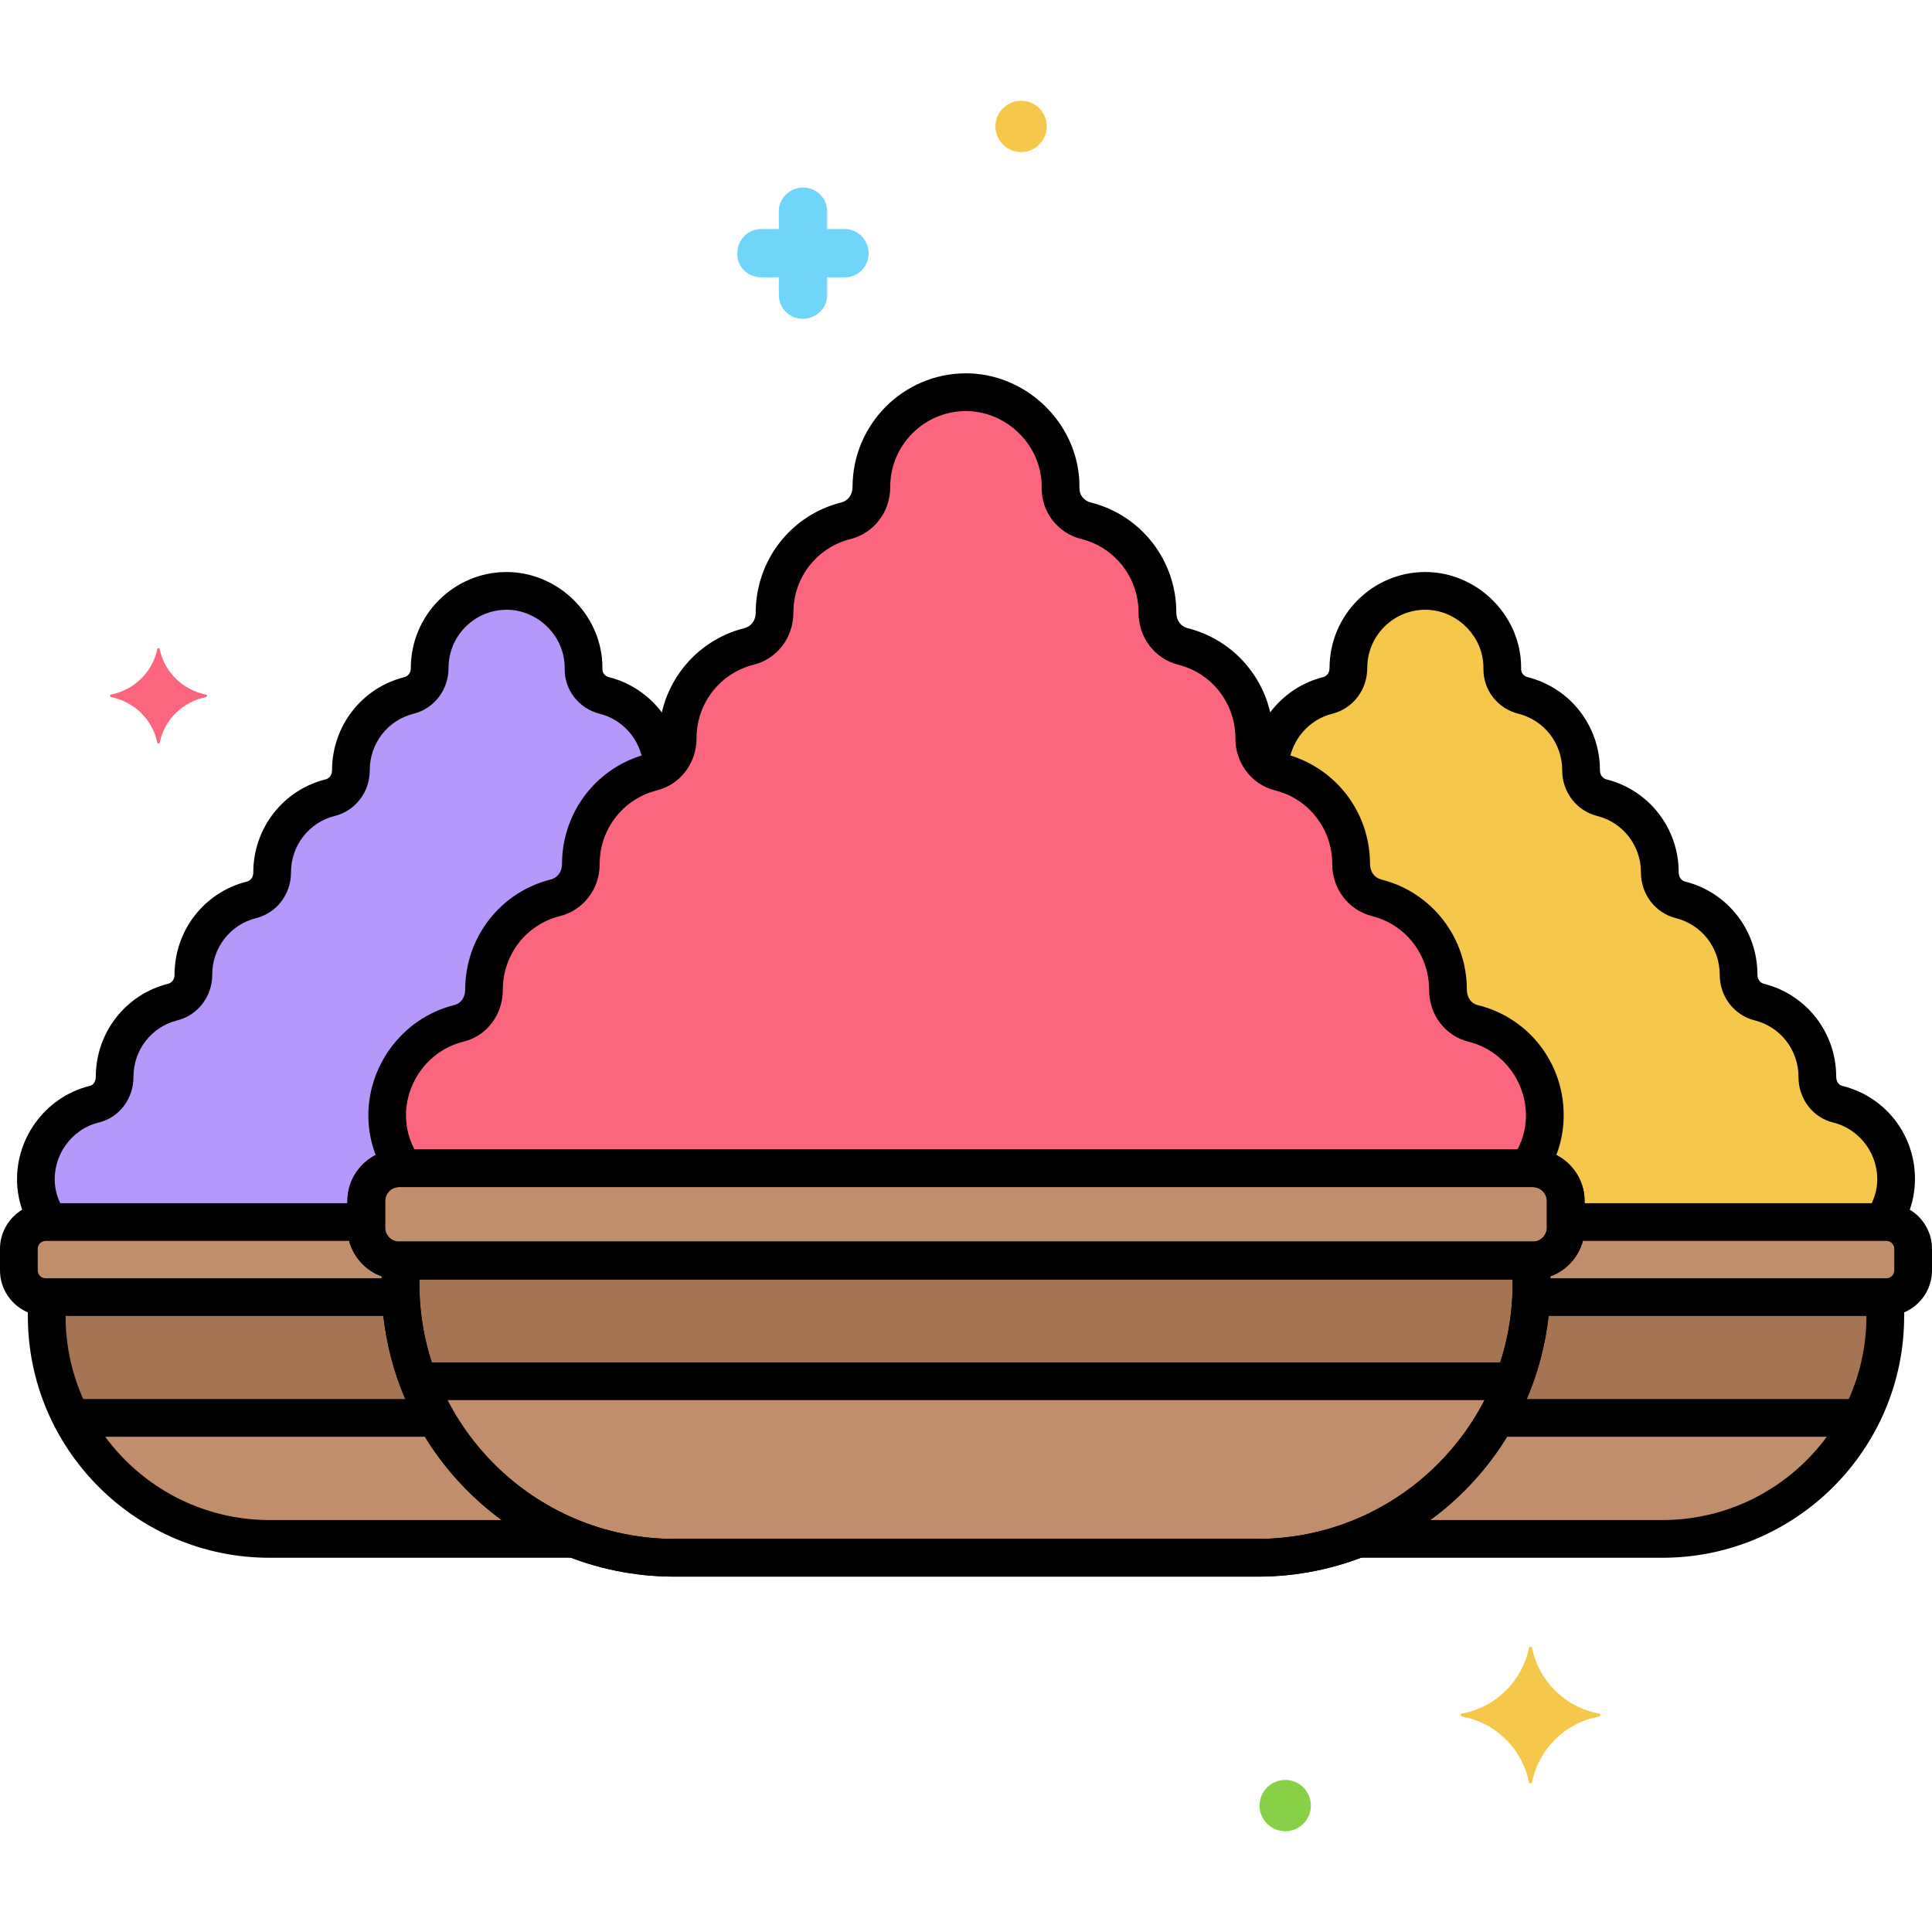 <svg enable-background="new 0 0 256 256" height="512" viewBox="0 0 256 256" width="512" xmlns="http://www.w3.org/2000/svg"><g id="Layer_14"><g><g><path d="m202.884 171.878c-.708 14.563-10.104 26.936-23.083 32.034h40.482c16.24 0 29.526-13.287 29.526-29.527v-2.508h-46.925z" fill="#a57453"/></g><g><path d="m53.116 171.878h-46.926v2.508c0 16.24 13.287 29.527 29.527 29.527h40.482c-12.978-5.099-22.375-17.472-23.083-32.035z" fill="#a57453"/></g><g><path d="m198.241 187.878c-4.101 7.247-10.618 12.962-18.44 16.034h40.482c11.385 0 21.311-6.535 26.233-16.034z" fill="#c18e6b"/></g><g><path d="m57.758 187.878h-48.275c4.922 9.5 14.848 16.034 26.233 16.034h40.482c-7.822-3.073-14.339-8.787-18.44-16.034z" fill="#c18e6b"/></g><g><path d="m249.957 161.93h-42.491v.739c0 2.406-1.95 4.356-4.356 4.356h-.18v3.083c0 .593-.017 1.182-.045 1.769h47.073c1.957 0 3.543-1.586 3.543-3.543v-2.861c-.001-1.957-1.587-3.543-3.544-3.543z" fill="#c18e6b"/></g><g><path d="m243.504 146.315c-1.64-.402-2.701-1.921-2.695-3.61 0-.012 0-.024 0-.036 0-4.716-3.234-8.767-7.689-9.884-1.658-.416-2.754-1.914-2.748-3.623 0-.012 0-.024 0-.037 0-4.716-3.234-8.767-7.689-9.884-1.658-.416-2.754-1.914-2.748-3.623 0-.012 0-.024 0-.037 0-4.716-3.234-8.767-7.689-9.884-1.658-.416-2.754-1.914-2.748-3.623 0-.012 0-.024 0-.037 0-4.717-3.237-8.77-7.693-9.885-1.62-.405-2.768-1.846-2.744-3.516.006-.421-.015-.848-.064-1.281-.584-5.086-5.031-9.067-10.151-9.058-5.622.011-10.176 4.572-10.176 10.196v.036c.006 1.709-1.09 3.208-2.747 3.623-4.36 1.092-7.536 4.996-7.676 9.572.399.259.842.461 1.329.583 5.477 1.373 9.453 6.355 9.453 12.153v.045c-.008 2.101 1.34 3.943 3.378 4.455 5.477 1.373 9.453 6.355 9.453 12.153v.045c-.008 2.076 1.297 3.945 3.313 4.438 5.849 1.432 10.004 6.974 9.473 13.248-.188 2.218-.982 4.238-2.192 5.951h.652c2.406 0 4.356 1.95 4.356 4.356v2.779h41.961c.984-1.393 1.63-3.036 1.783-4.84.435-5.103-2.945-9.61-7.702-10.775z" fill="#f5c84c"/></g><g><path d="m53.071 170.109v-3.083h-.18c-2.406 0-4.356-1.95-4.356-4.356v-.739h-42.492c-1.957 0-3.543 1.586-3.543 3.543v2.861c0 1.957 1.586 3.543 3.543 3.543h47.073c-.028-.587-.045-1.176-.045-1.769z" fill="#c18e6b"/></g><g><path d="m48.534 159.151c0-2.406 1.95-4.356 4.356-4.356h.652c-1.204-1.706-1.997-3.716-2.189-5.924-.546-6.278 3.608-11.843 9.473-13.276 2.016-.493 3.318-2.363 3.311-4.438 0-.015 0-.029 0-.044 0-5.793 3.97-10.781 9.454-12.154 2.038-.51 3.385-2.353 3.378-4.454 0-.015 0-.029 0-.044 0-5.793 3.97-10.781 9.454-12.154.486-.122.93-.324 1.328-.582-.141-4.582-3.323-8.482-7.68-9.572-1.62-.405-2.768-1.846-2.744-3.516.006-.421-.015-.848-.064-1.281-.584-5.086-5.031-9.067-10.151-9.058-5.622.011-10.176 4.572-10.176 10.196v.036c.006 1.709-1.09 3.208-2.747 3.623-4.46 1.117-7.689 5.174-7.689 9.885v.036c.006 1.709-1.09 3.208-2.747 3.623-4.46 1.117-7.689 5.174-7.689 9.885v.036c.006 1.709-1.09 3.208-2.747 3.623-4.46 1.117-7.689 5.174-7.689 9.885v.036c.006 1.709-1.09 3.208-2.747 3.623-4.46 1.117-7.689 5.174-7.689 9.885v.036c.006 1.688-1.053 3.209-2.693 3.609-4.77 1.166-8.148 5.692-7.705 10.798.156 1.795.801 3.431 1.78 4.818h41.961v-2.78z" fill="#b598f9"/></g><g><path d="m249.957 174.377h-46.676c-1.381 0-2.5-1.119-2.5-2.5s1.119-2.5 2.5-2.5h46.676c.575 0 1.043-.468 1.043-1.043v-2.861c0-.575-.468-1.043-1.043-1.043h-41.427c-1.381 0-2.5-1.119-2.5-2.5s1.119-2.5 2.5-2.5h41.427c3.332 0 6.043 2.711 6.043 6.043v2.861c0 3.333-2.711 6.043-6.043 6.043z"/></g><g><path d="m220.283 206.412h-40.353c-1.381 0-2.5-1.119-2.5-2.5s1.119-2.5 2.5-2.5h40.354c14.903 0 27.027-12.124 27.027-27.026v-1.792c0-1.381 1.119-2.5 2.5-2.5s2.5 1.119 2.5 2.5v1.792c0 17.659-14.368 32.026-32.028 32.026z"/></g><g><path d="m249.809 163.845c-.443 0-.892-.118-1.298-.365-1.18-.718-1.554-2.256-.836-3.436.598-.981.948-2.046 1.043-3.165.318-3.75-2.179-7.248-5.809-8.136-2.719-.666-4.609-3.153-4.6-6.047 0-3.564-2.384-6.631-5.797-7.487-2.741-.687-4.649-3.177-4.64-6.057 0-3.564-2.384-6.631-5.796-7.487-2.743-.688-4.651-3.179-4.64-6.058 0-3.563-2.384-6.63-5.797-7.486-2.743-.688-4.651-3.179-4.64-6.057 0-3.565-2.385-6.633-5.801-7.487-2.771-.693-4.678-3.151-4.637-5.978.005-.318-.012-.642-.048-.959-.441-3.84-3.799-6.843-7.648-6.843-.004 0-.009 0-.014 0-4.235.008-7.682 3.46-7.682 7.696.012 2.906-1.896 5.397-4.64 6.084-3.07.769-5.376 3.413-5.738 6.581-.157 1.372-1.396 2.352-2.768 2.2-1.371-.157-2.356-1.396-2.199-2.768.597-5.226 4.411-9.592 9.49-10.864.514-.128.856-.606.854-1.188 0-7.033 5.685-12.729 12.672-12.742h.023c6.351 0 11.89 4.947 12.615 11.272.062.529.088 1.068.081 1.601-.008.495.343.929.851 1.056 5.645 1.413 9.587 6.475 9.587 12.311-.002.628.341 1.106.855 1.235 5.641 1.414 9.581 6.476 9.581 12.309-.002.628.341 1.106.855 1.235 5.641 1.414 9.58 6.476 9.58 12.309-.002.627.342 1.105.855 1.234 5.642 1.415 9.581 6.477 9.581 12.309-.002.517.245 1.085.789 1.218 6.096 1.493 10.134 7.134 9.602 13.415-.161 1.896-.751 3.693-1.754 5.342-.465.775-1.289 1.203-2.132 1.203z"/></g><g><path d="m52.594 174.377h-46.551c-3.332 0-6.043-2.711-6.043-6.043v-2.861c0-3.333 2.711-6.043 6.043-6.043h41.895c1.381 0 2.5 1.119 2.5 2.5s-1.119 2.5-2.5 2.5h-41.895c-.575 0-1.043.468-1.043 1.043v2.861c0 .575.468 1.043 1.043 1.043h46.551c1.381 0 2.5 1.119 2.5 2.5s-1.119 2.5-2.5 2.5z"/></g><g><path d="m76.112 206.412h-40.395c-17.66 0-32.027-14.367-32.027-32.026v-1.761c0-1.381 1.119-2.5 2.5-2.5s2.5 1.119 2.5 2.5v1.761c0 14.902 12.124 27.026 27.027 27.026h40.396c1.381 0 2.5 1.119 2.5 2.5s-1.12 2.5-2.501 2.5z"/></g><g><path d="m6.224 163.898c-.838 0-1.657-.422-2.13-1.188-1.022-1.657-1.625-3.468-1.791-5.382-.538-6.195 3.59-11.974 9.602-13.444.543-.132.788-.7.786-1.172 0-5.88 3.94-10.942 9.581-12.354.514-.128.857-.606.855-1.189 0-5.88 3.94-10.942 9.581-12.355.514-.128.856-.605.854-1.188 0-5.882 3.94-10.944 9.582-12.356.514-.128.856-.605.854-1.188 0-5.881 3.94-10.943 9.582-12.356.513-.128.856-.606.854-1.189 0-7.032 5.685-12.728 12.671-12.741h.023c6.351 0 11.891 4.947 12.616 11.272.062.529.088 1.068.081 1.601-.008.495.342.929.851 1.056 5.104 1.277 8.922 5.663 9.501 10.914.15 1.373-.839 2.607-2.212 2.759-1.376.152-2.606-.839-2.759-2.211-.351-3.183-2.659-5.839-5.744-6.611-2.771-.694-4.678-3.152-4.637-5.978.005-.318-.012-.642-.048-.959-.441-3.84-3.8-6.843-7.649-6.843-.004 0-.009 0-.014 0-4.235.008-7.681 3.46-7.681 7.696.01 2.907-1.898 5.397-4.64 6.084-3.413.854-5.797 3.922-5.797 7.459.012 2.906-1.896 5.397-4.64 6.084-3.413.854-5.797 3.921-5.797 7.459.012 2.906-1.896 5.397-4.64 6.084-3.413.854-5.796 3.922-5.796 7.46.01 2.907-1.898 5.397-4.641 6.084-3.413.854-5.796 3.922-5.796 7.459.01 2.923-1.881 5.41-4.599 6.074-3.638.889-6.135 4.394-5.809 8.153.099 1.129.457 2.203 1.066 3.19.725 1.175.359 2.715-.815 3.44-.404.256-.857.376-1.305.376z"/></g><g><path d="m203.109 167.025h-150.218c-2.406 0-4.356-1.95-4.356-4.356v-3.518c0-2.406 1.95-4.356 4.356-4.356h150.219c2.406 0 4.356 1.95 4.356 4.356v3.518c0 2.406-1.951 4.356-4.357 4.356z" fill="#c18e6b"/></g><g><g><path d="m53.071 167.025v3.083c0 19.967 16.337 36.303 36.303 36.303h77.251c19.967 0 36.303-16.337 36.303-36.303v-3.083z" fill="#c18e6b"/></g></g><g><path d="m53.542 154.794h148.915c1.21-1.713 2.004-3.733 2.192-5.951.532-6.274-3.624-11.816-9.473-13.248-2.016-.494-3.321-2.362-3.313-4.438 0-.015 0-.03 0-.045 0-5.798-3.977-10.779-9.453-12.153-2.038-.511-3.386-2.353-3.378-4.455 0-.015 0-.03 0-.045 0-5.798-3.977-10.78-9.453-12.153-2.038-.511-3.386-2.353-3.378-4.455 0-.015 0-.03 0-.045 0-5.798-3.977-10.78-9.454-12.153-2.038-.511-3.386-2.353-3.378-4.454 0-.015 0-.03 0-.045 0-5.8-3.979-10.783-9.459-12.154-1.991-.498-3.403-2.27-3.374-4.323.007-.517-.018-1.043-.079-1.575-.718-6.254-6.185-11.148-12.48-11.137-6.912.013-12.512 5.621-12.512 12.536v.044c.008 2.101-1.34 3.944-3.378 4.454-5.484 1.373-9.454 6.361-9.454 12.154v.044c.008 2.101-1.34 3.944-3.378 4.454-5.484 1.373-9.454 6.361-9.454 12.154v.044c.008 2.101-1.34 3.944-3.378 4.454-5.484 1.373-9.454 6.361-9.454 12.154v.044c.008 2.101-1.34 3.944-3.378 4.454-5.484 1.373-9.454 6.361-9.454 12.154v.044c.007 2.075-1.295 3.945-3.311 4.438-5.865 1.434-10.019 6.998-9.473 13.276.192 2.211.985 4.222 2.189 5.927z" fill="#fc657e"/></g><g><path d="m203.109 167.025h-150.218c-2.406 0-4.356-1.95-4.356-4.356v-3.518c0-2.406 1.95-4.356 4.356-4.356h150.219c2.406 0 4.356 1.95 4.356 4.356v3.518c0 2.406-1.951 4.356-4.357 4.356z" fill="#c18e6b"/></g><g><g><path d="m53.071 167.025v3.083c0 19.967 16.337 36.303 36.303 36.303h77.251c19.967 0 36.303-16.337 36.303-36.303v-3.083z" fill="#a57453"/></g></g><g><path d="m89.374 206.412h77.251c15.422 0 28.67-9.75 33.906-23.387h-145.063c5.236 13.637 18.484 23.387 33.906 23.387z" fill="#c18e6b"/></g><g><path d="m27.35 92.05c-3.1-.6-5.6-3-6.2-6.1 0-.1-.3-.1-.3 0-.6 3.1-3.1 5.5-6.2 6.1-.1 0-.1.2 0 .3 3.1.6 5.6 3 6.2 6.1 0 .1.3.1.3 0 .6-3.1 3.1-5.5 6.2-6.1.1-.1.1-.3 0-.3z" fill="#fc657e"/></g><g><path d="m100.9 36.75h2.3v2.3c0 1.8 1.4 3.2 3.2 3.2 1.7 0 3.2-1.4 3.2-3.1v-.1-2.3h2.3c1.8 0 3.2-1.4 3.2-3.2 0-1.7-1.4-3.2-3.1-3.2h-.1-2.3v-2.3c0-1.8-1.4-3.2-3.2-3.2-1.7 0-3.2 1.4-3.2 3.1v.1 2.3h-2.3c-1.8 0-3.2 1.4-3.2 3.2-.1 1.7 1.3 3.2 3.2 3.2-.1 0-.1 0 0 0z" fill="#70d6f9"/></g><g><circle cx="135.3" cy="16.75" fill="#f5c84c" r="3.4"/></g><g><circle cx="170.3" cy="239.25" fill="#87d147" r="3.4"/></g><g><path d="m193.7 227.05c4.5-.8 8-4.3 8.9-8.7 0-.2.4-.2.4 0 .9 4.4 4.4 7.9 8.9 8.7.2 0 .2.3 0 .4-4.5.8-8 4.3-8.9 8.7 0 .2-.4.2-.4 0-.9-4.4-4.4-7.9-8.9-8.7-.2-.1-.2-.4 0-.4z" fill="#f5c84c"/></g><g><path d="m203.109 169.525h-150.218c-3.78 0-6.856-3.076-6.856-6.856v-3.518c0-3.781 3.076-6.856 6.856-6.856h150.219c3.78 0 6.856 3.076 6.856 6.856v3.518c0 3.781-3.076 6.856-6.857 6.856zm-150.218-12.231c-1.023 0-1.856.833-1.856 1.856v3.518c0 1.023.833 1.856 1.856 1.856h150.219c1.023 0 1.856-.833 1.856-1.856v-3.518c0-1.023-.833-1.856-1.856-1.856z"/></g><g><g><path d="m166.626 208.912h-77.252c-21.396 0-38.803-17.407-38.803-38.803v-3.083c0-1.381 1.119-2.5 2.5-2.5h149.857c1.381 0 2.5 1.119 2.5 2.5v3.083c.001 21.396-17.407 38.803-38.802 38.803zm-111.055-39.387v.583c0 18.639 15.164 33.803 33.803 33.803h77.252c18.639 0 33.803-15.164 33.803-33.803v-.583z"/></g></g><g><path d="m52.977 156.415c-.856 0-1.69-.44-2.156-1.232-1.111-1.887-1.77-3.938-1.957-6.095-.639-7.337 4.25-14.182 11.369-15.922.83-.203 1.408-1.025 1.404-2 0-6.964 4.666-12.959 11.347-14.632.893-.223 1.489-1.035 1.485-2.02 0-6.964 4.666-12.959 11.347-14.632.892-.223 1.488-1.035 1.485-2.021 0-6.964 4.666-12.959 11.346-14.632.893-.223 1.489-1.035 1.485-2.02 0-6.965 4.666-12.96 11.347-14.632.892-.223 1.489-1.035 1.485-2.02 0-8.329 6.732-15.074 15.007-15.09h.027c7.521 0 14.082 5.859 14.941 13.352.073.628.104 1.268.096 1.898-.013.873.596 1.639 1.48 1.86 6.684 1.672 11.353 7.667 11.353 14.579-.004 1.039.594 1.851 1.485 2.075 6.681 1.675 11.346 7.67 11.346 14.578-.004 1.039.594 1.851 1.486 2.074 6.681 1.676 11.346 7.67 11.346 14.578-.004 1.039.594 1.851 1.487 2.075 6.68 1.675 11.345 7.669 11.345 14.578-.004 1.028.575 1.851 1.407 2.055 7.219 1.768 12 8.45 11.369 15.888-.181 2.138-.825 4.174-1.916 6.053-.693 1.195-2.227 1.6-3.417.907-1.194-.693-1.601-2.223-.907-3.417.717-1.235 1.14-2.569 1.258-3.965.415-4.889-2.843-9.45-7.576-10.609-3.084-.755-5.23-3.583-5.218-6.876 0-4.646-3.109-8.647-7.562-9.763-3.115-.781-5.282-3.614-5.271-6.889 0-4.647-3.109-8.647-7.562-9.764-3.115-.78-5.282-3.613-5.271-6.889 0-4.647-3.109-8.647-7.562-9.764-3.114-.78-5.281-3.613-5.27-6.888 0-4.649-3.111-8.65-7.566-9.765-3.146-.788-5.313-3.578-5.267-6.784.007-.417-.015-.837-.063-1.253-.575-5.008-4.954-8.923-9.975-8.923-.006 0-.012 0-.018 0-5.523.011-10.017 4.513-10.017 10.037.012 3.31-2.155 6.143-5.271 6.923-4.452 1.115-7.562 5.115-7.562 9.729.012 3.312-2.155 6.144-5.271 6.924-4.45 1.114-7.56 5.115-7.56 9.729.011 3.312-2.157 6.144-5.271 6.924-4.452 1.115-7.562 5.115-7.562 9.729.012 3.311-2.155 6.144-5.271 6.924-4.452 1.115-7.562 5.115-7.562 9.729.013 3.329-2.133 6.156-5.217 6.91-4.745 1.16-8.002 5.73-7.576 10.631.123 1.409.556 2.752 1.285 3.993.7 1.189.304 2.722-.886 3.422-.39.231-.827.343-1.258.343z"/></g><g><path d="m203.109 169.525h-150.218c-3.78 0-6.856-3.076-6.856-6.856v-3.518c0-3.781 3.076-6.856 6.856-6.856h150.219c3.78 0 6.856 3.076 6.856 6.856v3.518c0 3.781-3.076 6.856-6.857 6.856zm-150.218-12.231c-1.023 0-1.856.833-1.856 1.856v3.518c0 1.023.833 1.856 1.856 1.856h150.219c1.023 0 1.856-.833 1.856-1.856v-3.518c0-1.023-.833-1.856-1.856-1.856z"/></g><g><g><path d="m166.626 208.912h-77.252c-21.396 0-38.803-17.407-38.803-38.803v-2.275c0-1.381 1.119-2.5 2.5-2.5s2.5 1.119 2.5 2.5v2.275c0 18.639 15.164 33.803 33.803 33.803h77.252c18.639 0 33.803-15.164 33.803-33.803v-2.38c0-1.381 1.119-2.5 2.5-2.5s2.5 1.119 2.5 2.5v2.38c0 21.396-17.408 38.803-38.803 38.803z"/></g></g><g><path d="m200.021 185.525h-144.13c-1.381 0-2.5-1.119-2.5-2.5s1.119-2.5 2.5-2.5h144.13c1.381 0 2.5 1.119 2.5 2.5s-1.12 2.5-2.5 2.5z"/></g><g><path d="m246.25 190.377h-47.406c-1.381 0-2.5-1.119-2.5-2.5s1.119-2.5 2.5-2.5h47.406c1.381 0 2.5 1.119 2.5 2.5s-1.119 2.5-2.5 2.5z"/></g><g><path d="m57.187 190.377h-47.359c-1.381 0-2.5-1.119-2.5-2.5s1.119-2.5 2.5-2.5h47.359c1.381 0 2.5 1.119 2.5 2.5s-1.119 2.5-2.5 2.5z"/></g></g></g></svg>